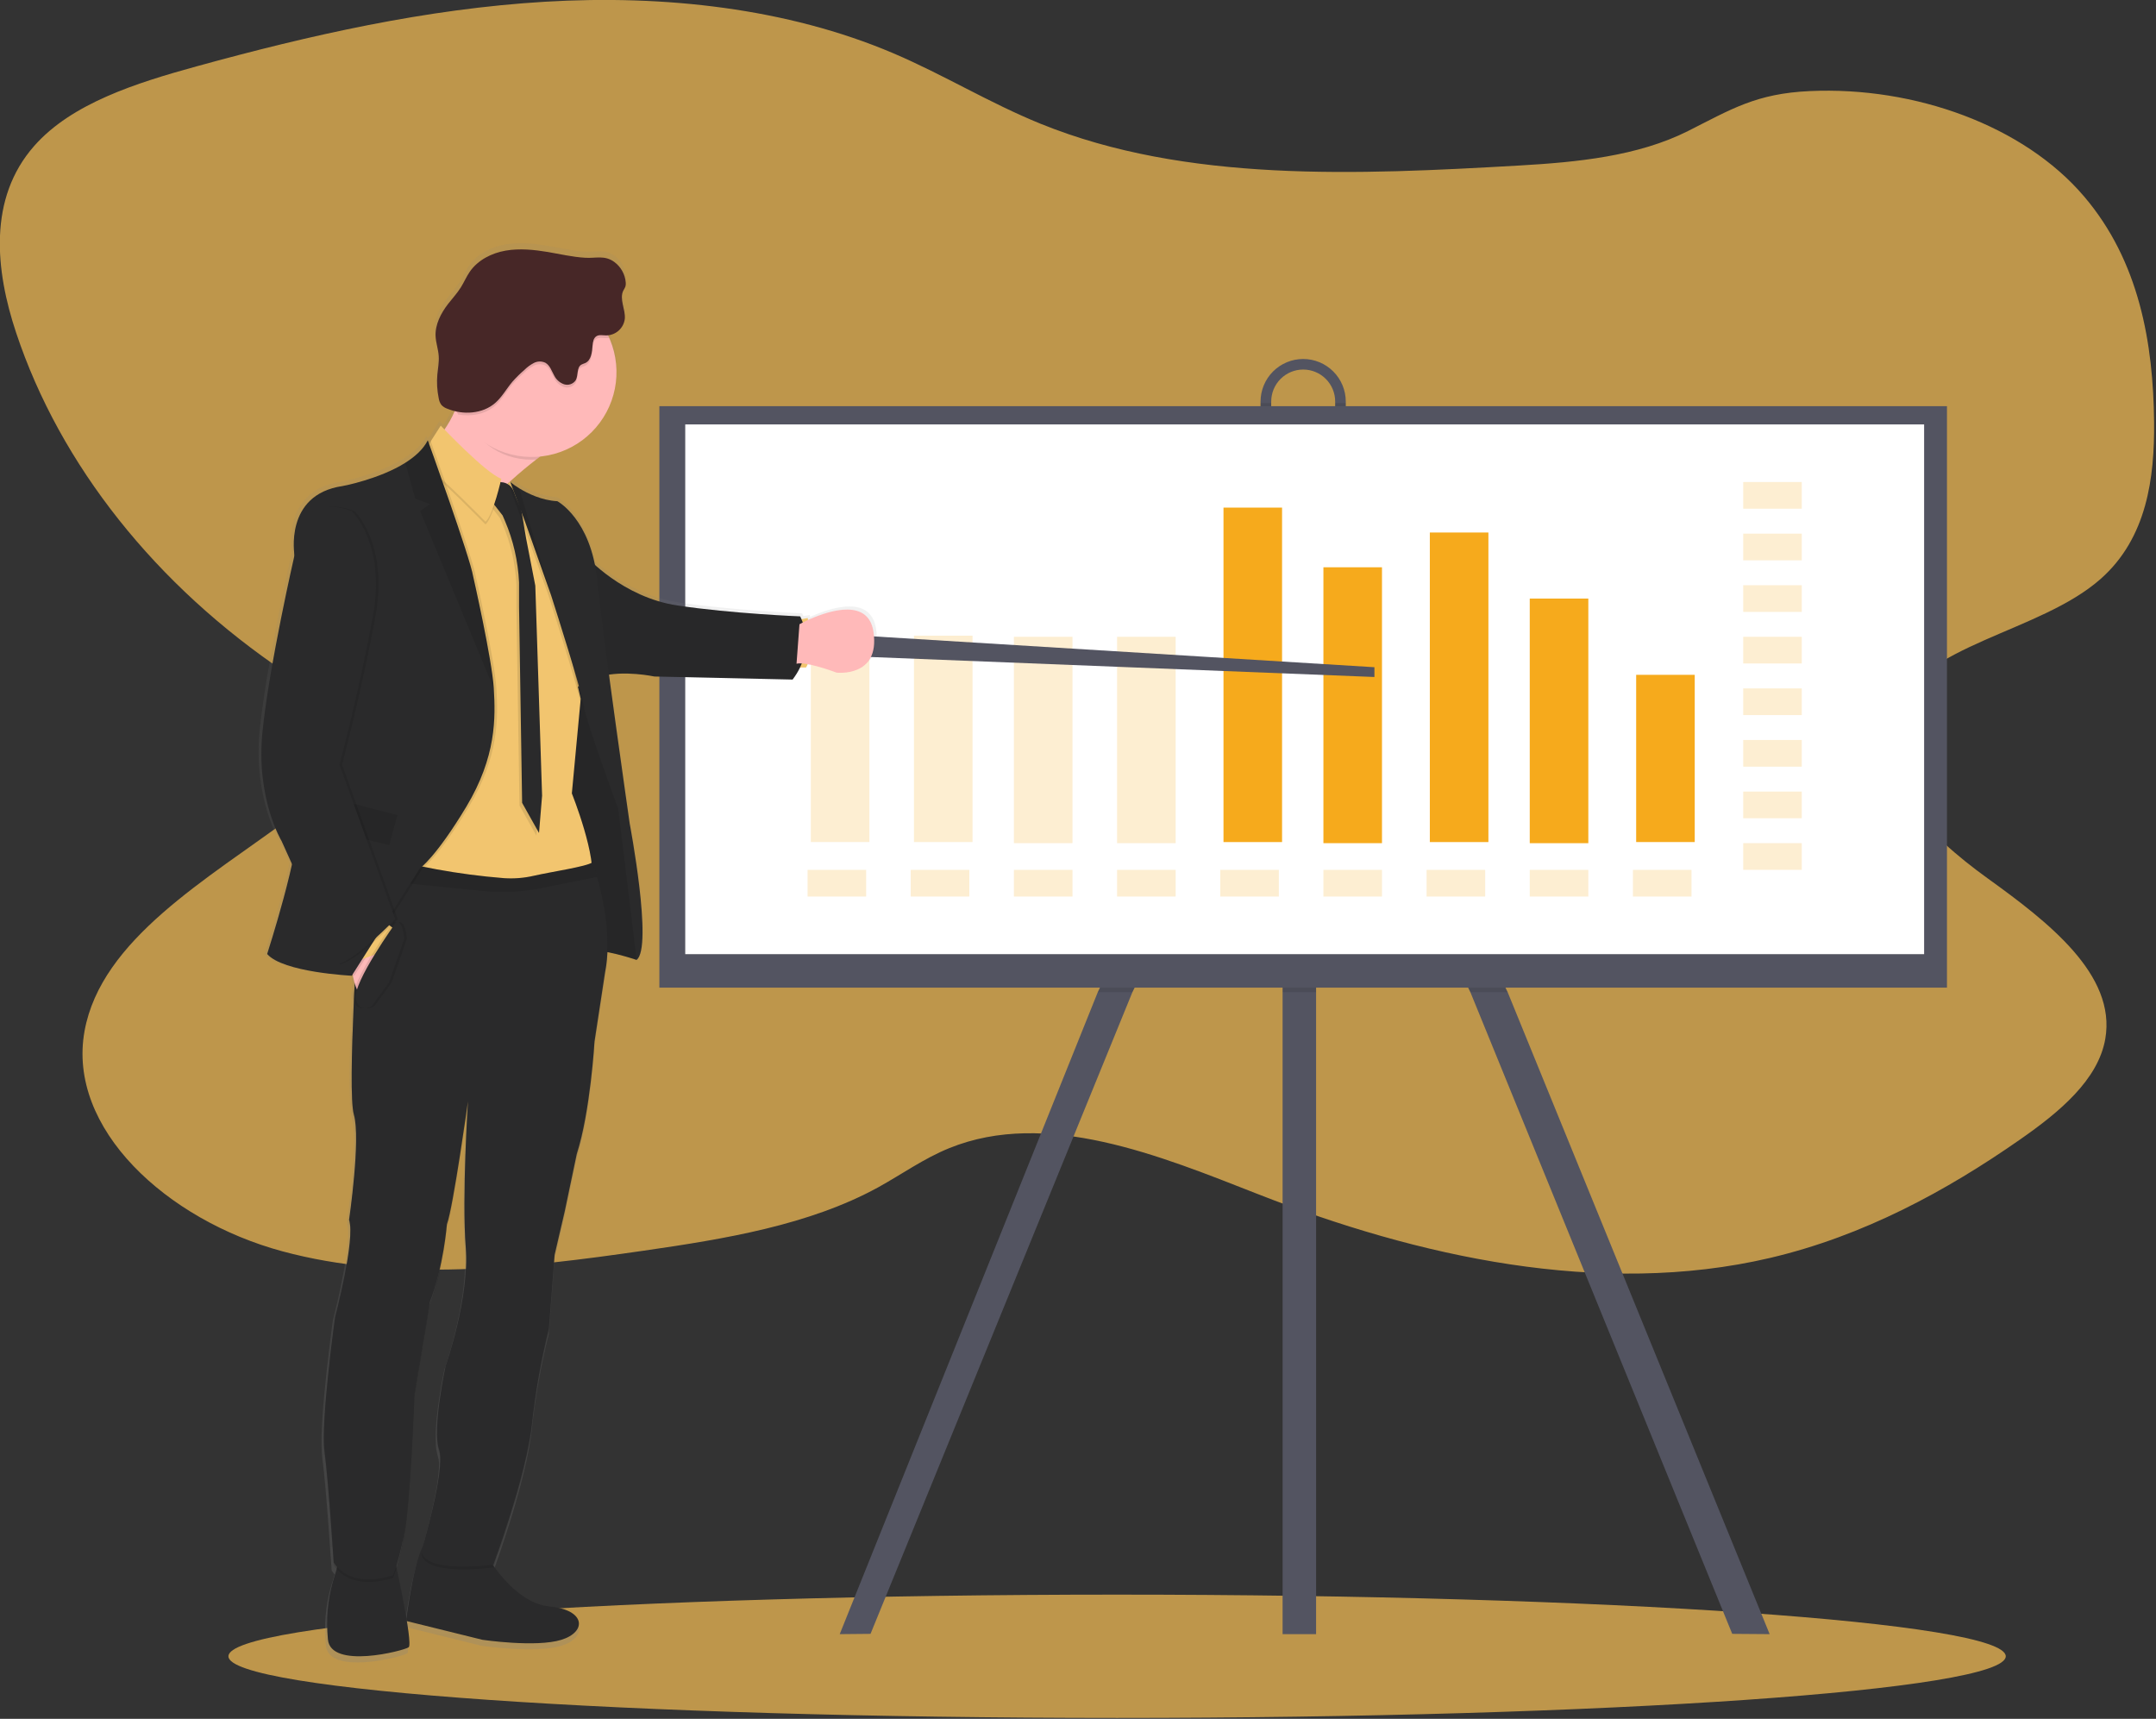 <svg width="1045" height="833" viewBox="0 0 1045 833" fill="none" xmlns="http://www.w3.org/2000/svg">
    <rect x="0" y="0" width="1045" height="833" fill="#333333" stroke="none"/>
    <style>
        #stripes {
            animation: stripes 2s ease-in-out alternate-reverse infinite;
            transform-origin: bottom;
            transform-box: fill-box;
        }
        #stripes2 {
            animation: stripes 2s ease-in-out alternate infinite;
            transform-origin: bottom;
            transform-box: fill-box;
        }

        @keyframes stripes {
            0% {
                transform: rotateX(0deg);
            }
            100% {
                transform: rotateX(40deg);
            }
        }
    </style>

    <g id="banner_img 1" clip-path="url(#clip0)">
        <path id="Vector"
            d="M541.45 832.56C303.564 832.56 110.72 819.182 110.72 802.68C110.72 786.178 303.564 772.8 541.45 772.8C779.336 772.8 972.18 786.178 972.18 802.68C972.18 819.182 779.336 832.56 541.45 832.56Z"
            fill="rgba(241,187,85,0.735)" />
        <path id="Vector_2"
            d="M1010.07 95.12C1036.91 126.54 1043.7 166.37 1044.07 204.56C1044.33 231.49 1040.65 260.7 1018.17 280.56C988.58 306.69 931.77 311.84 917.11 345.23C904.11 374.9 934.36 404.75 963.42 425.69C992.48 446.63 1025.85 472.27 1020.42 503.45C1016.98 523.36 998.11 538.99 979.29 552.11C943.51 577.11 903.29 598.98 857.95 609.62C775.69 628.9 686.84 608.94 609.76 578.72C562.31 560.12 507.22 537.29 460.1 556.42C447.66 561.47 437.1 569.1 425.63 575.42C392.28 593.69 351.55 600.42 311.91 606.13C253.81 614.53 192.75 621.54 136.77 606.39C80.79 591.24 32.41 546.93 40.98 499.67C49.06 455.15 100.5 426.13 141.49 395.72C155.95 384.99 170.67 370.77 167.07 355.16C164.21 342.78 150.75 334.16 138.75 326.16C75.59 283.82 29.17 225.37 7.83 161.28C-2.25 131.04 -5.89 96.2 16.6 70.7C34.74 50.13 65.83 40.25 95.4 32.12C150.27 17.03 206.51 4.28 264.22 0.84C321.93 -2.6 381.55 3.96 432.78 25.73C457.35 36.18 479.62 49.94 504.43 60C574.87 88.56 657.87 84.72 736.43 80.21C764.5 78.6 793.84 75.74 818.21 63.48C839.21 52.9 851.21 45.32 877.21 44.14C928.17 41.83 980.89 60.9 1010.07 95.12Z"
            fill="rgba(241,187,85,0.735)" />
        <path id="Vector_3"
            d="M629.67 310.36L630.77 312.63L637.9 327.28L712.69 480.85L839.6 791.81L857.74 791.95L730.76 480.85L644.23 303.15L637.9 306.28L630.77 309.81L629.67 310.36Z"
            fill="#535461" />
        <path id="Vector_4"
            d="M407.01 791.95L421.94 791.81L548.86 480.85L621.68 331.31L630.77 312.63L631.88 310.36L630.77 309.81L621.68 305.31L617.31 303.15L532.08 480.85L407.01 791.95Z"
            fill="#535461" />
        <path id="Vector_5" d="M621.67 261.38H637.9V791.95H621.67V261.38Z" fill="#535461" />
        <path id="Vector_6"
            d="M631.64 173.97C637.115 173.975 642.364 176.153 646.236 180.024C650.107 183.896 652.285 189.145 652.29 194.62V202C652.351 204.751 651.861 207.486 650.85 210.045C649.839 212.604 648.328 214.935 646.404 216.902C644.48 218.869 642.182 220.431 639.646 221.498C637.11 222.565 634.386 223.115 631.635 223.115C628.884 223.115 626.16 222.565 623.624 221.498C621.088 220.431 618.79 218.869 616.866 216.902C614.942 214.935 613.431 212.604 612.42 210.045C611.409 207.486 610.919 204.751 610.98 202V194.62C610.988 189.144 613.167 183.895 617.041 180.023C620.914 176.152 626.164 173.975 631.64 173.97V173.97ZM616.15 201.97C616.15 206.081 617.783 210.023 620.69 212.93C623.597 215.837 627.539 217.47 631.65 217.47C635.761 217.47 639.703 215.837 642.61 212.93C645.517 210.023 647.15 206.081 647.15 201.97V194.59C647.15 190.479 645.517 186.537 642.61 183.63C639.703 180.723 635.761 179.09 631.65 179.09C627.539 179.09 623.597 180.723 620.69 183.63C617.783 186.537 616.15 190.479 616.15 194.59V201.97Z"
            fill="#535461" />
        <path id="Vector_7" opacity="0.1"
            d="M532.08 480.85H548.86L621.68 331.31V480.85H637.9V327.28L712.69 480.85H730.76L644.23 303.15L637.9 306.28V261.38H621.68V305.31L617.31 303.15L532.08 480.85Z"
            fill="black" />
        <path id="Vector_8" opacity="0.1"
            d="M610.98 195.36V202C610.919 204.751 611.409 207.486 612.42 210.045C613.431 212.604 614.942 214.935 616.866 216.902C618.79 218.869 621.088 220.431 623.624 221.498C626.16 222.565 628.884 223.115 631.635 223.115C634.386 223.115 637.11 222.565 639.646 221.498C642.182 220.431 644.48 218.869 646.404 216.902C648.328 214.935 649.839 212.604 650.85 210.045C651.861 207.486 652.351 204.751 652.29 202V195.36H647.13V202C647.13 206.111 645.497 210.053 642.59 212.96C639.683 215.867 635.741 217.5 631.63 217.5C627.519 217.5 623.577 215.867 620.67 212.96C617.763 210.053 616.13 206.111 616.13 202V195.36H610.98Z"
            fill="black" />
        <path id="Vector_9" d="M319.59 196.84H943.68V478.64H319.59V196.84Z" fill="#535461" />
        <path id="Vector_10" d="M332.13 205.69H932.61V462.41H332.13V205.69Z" fill="white" />
        <g id="Group" opacity="0.2">
            <path id="Vector_11" d="M844.92 233.6H873.31V246.53H844.92V233.6Z" fill="#F6AA1C" />
        </g>
        <g id="Group_2" opacity="0.2">
            <path id="Vector_12" d="M844.92 258.61H873.31V271.54H844.92V258.61Z" fill="#F6AA1C" />
        </g>
        <g id="Group_3" opacity="0.2">
            <path id="Vector_13" d="M844.92 283.61H873.31V296.54H844.92V283.61Z" fill="#F6AA1C" />
        </g>
        <g id="Group_4" opacity="0.2">
            <path id="Vector_14" d="M844.92 308.61H873.31V321.54H844.92V308.61Z" fill="#F6AA1C" />
        </g>
        <g id="Group_5" opacity="0.2">
            <path id="Vector_15" d="M844.92 333.62H873.31V346.55H844.92V333.62Z" fill="#F6AA1C" />
        </g>
        <g id="Group_6" opacity="0.2">
            <path id="Vector_16" d="M844.92 358.62H873.31V371.55H844.92V358.62Z" fill="#F6AA1C" />
        </g>
        <g id="Group_7" opacity="0.2">
            <path id="Vector_17" d="M844.92 383.62H873.31V396.55H844.92V383.62Z" fill="#F6AA1C" />
        </g>
        <g id="Group_8" opacity="0.2">
            <path id="Vector_18" d="M844.92 408.62H873.31V421.55H844.92V408.62Z" fill="#F6AA1C" />
        </g>
        <g id="Group_9" opacity="0.2">
            <path id="Vector_19" d="M791.47 421.56H819.86V434.49H791.47V421.56Z" fill="#F6AA1C" />
        </g>
        <g id="Group_10" opacity="0.2">
            <path id="Vector_20" d="M741.46 421.56H769.85V434.49H741.46V421.56Z" fill="#F6AA1C" />
        </g>
        <g id="Group_11" opacity="0.2">
            <path id="Vector_21" d="M691.46 421.56H719.85V434.49H691.46V421.56Z" fill="#F6AA1C" />
        </g>
        <g id="Group_12" opacity="0.2">
            <path id="Vector_22" d="M641.45 421.56H669.84V434.49H641.45V421.56Z" fill="#F6AA1C" />
        </g>
        <g id="Group_13" opacity="0.2">
            <path id="Vector_23" d="M591.45 421.56H619.84V434.49H591.45V421.56Z" fill="#F6AA1C" />
        </g>
        <g id="Group_14" opacity="0.2">
            <path id="Vector_24" d="M541.44 421.56H569.83V434.49H541.44V421.56Z" fill="#F6AA1C" />
        </g>
        <g id="Group_15" opacity="0.2">
            <path id="Vector_25" d="M491.44 421.56H519.83V434.49H491.44V421.56Z" fill="#F6AA1C" />
        </g>
        <g id="Group_16" opacity="0.2">
            <path id="Vector_26" d="M441.43 421.56H469.82V434.49H441.43V421.56Z" fill="#F6AA1C" />
        </g>
        <g id="Group_17" opacity="0.2">
            <path id="Vector_27" d="M391.43 421.56H419.82V434.49H391.43V421.56Z" fill="#F6AA1C" />
        </g>
        <g id="stripes2">
            <path id="Vector_28" d="M741.46 290.08H769.85V408.63H741.46V290.08Z" fill="#F6AA1C" />
            <path id="Vector_29" d="M641.45 274.92H669.84V408.62H641.45V274.92Z" fill="#F6AA1C" />
            <g id="Group_18">
                <path id="Vector_30" opacity="0.2" d="M541.44 308.61H569.83V408.62H541.44V308.61Z" fill="#F6AA1C" />
            </g>
            <g id="Group_19" opacity="0.2">
                <path id="Vector_31" d="M491.44 308.61H519.83V408.62H491.44V308.61Z" fill="#F6AA1C" />
            </g>
        </g>
        <path id="Vector_32"
            d="M135.26 407.15C135.26 407.15 122.54 386.23 125.92 353.41C129.3 320.59 141.53 267.47 141.53 267.47C141.53 267.47 136.22 237.71 165.02 233.53C165.02 233.53 182.92 230.2 195.72 222.15C200.48 219.15 204.53 215.52 206.72 211.15C206.72 211.15 206.89 211.64 207.22 212.54C207.503 212.09 207.763 211.626 208 211.15C208 211.15 208.07 211.33 208.18 211.65L213.07 204.03C213.07 204.03 213.74 204.74 214.87 205.91C216.837 203.087 218.512 200.071 219.87 196.91C218.654 196.616 217.461 196.235 216.3 195.77C215.19 195.403 214.189 194.763 213.39 193.91C212.689 192.937 212.236 191.808 212.07 190.62C211.29 186.819 211.068 182.925 211.41 179.06C211.68 176.06 212.29 173.06 212.08 170.01C211.86 166.76 210.71 163.62 210.55 160.36C210.27 154.62 213.12 149.16 216.64 144.61C218.74 141.9 221.1 139.38 222.92 136.48C224.5 133.96 225.65 131.18 227.35 128.73C231.35 123.03 238.02 119.67 244.86 118.48C251.7 117.29 258.74 118.03 265.59 119.16C271.59 120.16 277.59 121.61 283.59 121.96C288.83 122.26 293.1 120.49 297.9 123.96C299.49 125.132 300.81 126.631 301.773 128.356C302.735 130.081 303.317 131.992 303.48 133.96C303.558 134.63 303.507 135.309 303.33 135.96C303.047 136.635 302.712 137.286 302.33 137.91C300.2 142.11 303.44 147.1 303.02 151.79C302.764 153.864 301.815 155.79 300.326 157.257C298.838 158.724 296.897 159.645 294.82 159.87C295.01 160.27 295.22 160.66 295.4 161.07C298.056 167.07 299.25 173.615 298.885 180.167C298.52 186.718 296.606 193.09 293.3 198.758C289.994 204.426 285.391 209.229 279.868 212.772C274.345 216.315 268.06 218.498 261.53 219.14L259.67 220.57C255.47 223.82 250.75 227.71 246.2 231.94L246.29 232.01L247.03 231.59C248.415 232.686 249.872 233.688 251.39 234.59C255.6 237.17 262.39 240.52 270.03 240.9C270.03 240.9 283.71 248.15 288.42 272.06C295.18 278.12 309.65 289.06 328.77 291.91C355.64 295.91 388.77 297.22 388.77 297.22C388.77 297.22 389.04 297.7 389.42 298.58L392.48 298.02C392.48 298.02 392.48 298.39 392.61 299.02L393.81 298.48C403.3 294.33 422.26 288.28 424.66 304.95C427.88 327.31 406.56 324.74 406.56 324.74C402.344 323.138 398.024 321.825 393.63 320.81L392.44 320.58C392.238 321.163 391.955 321.715 391.6 322.22H388.7C387.693 324.304 386.476 326.281 385.07 328.12L317.49 326.64C317.49 326.64 305.94 324.12 295.28 325.72C299.93 360.48 305.42 398.6 305.42 398.6C305.42 398.6 316.92 458.97 308.87 465.28C304.198 463.721 299.436 462.446 294.61 461.46C294.537 465.19 294.142 468.908 293.43 472.57L288.28 506.28C288.28 506.28 286.28 540.72 279.59 561.28L273.69 589.38L268.75 610.62L265.97 646.67C262.152 661.942 259.392 677.459 257.71 693.11C255.1 717.33 240.93 756.47 239.04 761.62C243.88 768.47 253.82 780.09 266.29 781.29C284.09 783.01 284.52 793.74 272.08 797.6C259.64 801.46 233.46 797.6 233.46 797.6L196.54 788.47C197.65 795.28 198.23 800.66 197.42 801.24C195.06 802.96 159.23 812.24 157.94 797.38C157.84 796.153 157.75 794.963 157.67 793.81C157.137 784.291 158.409 774.756 161.42 765.71C161.71 764.82 161.97 763.92 162.2 763.02C161.669 762.426 161.181 761.794 160.74 761.13C160.74 761.13 158.16 721.01 156.23 706.63C156.08 705.48 155.98 704.08 155.93 702.5C155.04 685.26 161.33 639.91 161.33 639.91C161.33 639.91 169.1 610.41 168.81 596.85C168.765 595.723 168.574 594.607 168.24 593.53C168.24 593.53 168.24 593.26 168.34 592.81C168.34 592.62 168.25 592.42 168.19 592.24C168.19 592.24 172.13 565.24 171.58 549.18C171.503 546.784 171.168 544.404 170.58 542.08C169.955 539.029 169.636 535.924 169.63 532.81C169.13 521.81 169.71 502.81 170.51 484.99C170.42 484.69 170.33 484.39 170.26 484.04C170.099 482.621 170.266 481.184 170.75 479.84C170.81 478.69 170.86 477.55 170.92 476.42C170.59 475.29 170.32 474.09 170.08 472.85H169.56V472.92C169.56 472.92 135.94 471.31 128.21 462.3C128.21 462.3 136.02 438.03 140.35 418.3L135.26 407.15ZM280.14 331.66L280.67 331.47C279.82 328.47 278.81 324.98 277.67 321.32C278.64 325.28 279.48 328.88 280.14 331.66ZM246.02 232.17L245.87 232.31L246.03 232.22L246.02 232.17ZM204.02 752.69C205.83 746.46 213.02 721.06 212.79 708.95C212.74 707.897 212.555 706.856 212.24 705.85C211.573 703.655 211.236 701.374 211.24 699.08C210.52 686.44 215.36 663.79 215.36 663.79C215.36 663.79 226.19 633.24 225.36 608.98C225.36 608.37 225.29 607.76 225.25 607.15C225.07 604.85 224.93 602.36 224.83 599.73V599.68C224.42 590.31 224.51 579.03 224.78 568.51L224.84 568.12C225.21 554.19 225.9 541.65 226.19 536.69C225.19 543.86 218.79 588.49 216.03 595.79C216.03 595.79 214.52 616.38 207.66 633.79L200.14 679.05C200.14 679.05 198.21 732.91 195 748.14C193.56 754.92 192.34 759.49 191.43 762.47C192.73 768.54 194.83 778.71 196.24 787.13C197.07 781.64 199.99 760.72 204.01 752.69H204.02Z"
            fill="url(#paint0_linear)" />
        <path id="Vector_33"
            d="M236.17 754.08C236.17 754.08 248.72 776.83 266.37 778.53C284.02 780.23 284.44 790.86 272.11 794.69C259.78 798.52 233.83 794.69 233.83 794.69L196.83 785.55C196.83 785.55 201.3 748.97 207.25 747.06C213.2 745.15 236.17 754.08 236.17 754.08Z"
            fill="#2A2A2B" />
        <path id="Vector_34"
            d="M191.07 754.5C191.07 754.5 200.43 796.6 198.07 798.31C195.71 800.02 160.22 809.15 158.94 794.48C158.84 793.247 158.75 792.067 158.67 790.94C158.146 781.505 159.408 772.056 162.39 763.09C163.39 760.09 164.09 756.88 163.83 754.5C163.24 748.55 191.07 754.5 191.07 754.5Z"
            fill="#2A2A2B" />
        <path id="Vector_35"
            d="M202.68 221.49C202.68 221.49 231.39 292.01 226.28 269.36C222.9 254.36 244.75 234.43 259.86 222.72C267.55 216.72 273.49 212.91 273.49 212.91C273.49 212.91 219.59 150.07 223.41 177.18C224.458 184.605 223.441 192.175 220.47 199.06C214.52 213.2 202.68 221.49 202.68 221.49Z"
            fill="#FFB9B9" />
        <path id="Vector_36" opacity="0.1"
            d="M386.07 321.67C387.59 321.28 390.07 321.53 392.64 322.08C394.94 316.28 393.19 302.53 392.82 299.94C389.62 301.35 387.5 302.53 387.5 302.53L386.07 321.67Z"
            fill="black" />
        <path id="Vector_37"
            d="M385.98 300.51L391.51 299.51C391.51 299.51 394.34 318.51 390.64 323.51H384.28L385.98 300.51Z"
            fill="#F2C56F" />
        <path id="Vector_38"
            d="M275.07 335.18C275.07 335.18 291.97 325.07 293.99 337.83C296.01 350.59 298.67 372.39 298.67 372.39L303.35 400.14L309.41 455.74L308.56 465.2C308.56 465.2 290.56 459.14 286.34 461.27C282.12 463.4 278.68 437.88 278.68 437.88L271.68 411.51L270.62 355.59L275.07 335.18Z"
            fill="#2A2A2B" />
        <path id="Vector_39" opacity="0.1"
            d="M275.07 335.18C275.07 335.18 291.97 325.07 293.99 337.83C296.01 350.59 298.67 372.39 298.67 372.39L303.35 400.14L309.41 455.74L308.56 465.2C308.56 465.2 290.56 459.14 286.34 461.27C282.12 463.4 278.68 437.88 278.68 437.88L271.68 411.51L270.62 355.59L275.07 335.18Z"
            fill="black" />
        <path id="Vector_40"
            d="M284.18 269.68C284.18 269.68 301.72 289.46 328.35 293.44C354.98 297.42 387.84 298.71 387.84 298.71C387.84 298.71 396.13 313.54 384.17 329.33L317.17 327.85C317.17 327.85 302.34 324.63 290.85 327.85L284.18 269.68Z"
            fill="#2A2A2B" />
        <path id="Vector_41" opacity="0.05"
            d="M284.18 269.68C284.18 269.68 301.72 289.46 328.35 293.44C354.98 297.42 387.84 298.71 387.84 298.71C387.84 298.71 396.13 313.54 384.17 329.33L317.17 327.85C317.17 327.85 302.34 324.63 290.85 327.85L284.18 269.68Z"
            fill="black" />
        <path id="Vector_42" opacity="0.1"
            d="M223.31 198.45C229.85 212.45 241.22 222.77 257.71 222.77C258.44 222.77 259.15 222.77 259.86 222.72C267.55 216.72 273.49 212.91 273.49 212.91C273.49 212.91 219.59 150.07 223.41 177.18C224.59 185.48 225.94 192.22 223.31 198.45Z"
            fill="black" />
        <path id="Vector_43"
            d="M216.63 180.4C216.636 188.526 219.051 196.468 223.57 203.221C228.089 209.975 234.509 215.237 242.019 218.342C249.528 221.447 257.789 222.256 265.758 220.666C273.727 219.076 281.046 215.16 286.789 209.411C292.532 203.662 296.442 196.34 298.024 188.369C299.606 180.399 298.789 172.138 295.676 164.632C292.564 157.125 287.296 150.71 280.538 146.198C273.78 141.685 265.836 139.278 257.71 139.28C252.309 139.269 246.959 140.326 241.968 142.389C236.976 144.453 232.442 147.482 228.624 151.303C224.807 155.124 221.782 159.661 219.724 164.655C217.666 169.648 216.614 174.999 216.63 180.4Z"
            fill="#FFB9B9" />
        <path id="Vector_44"
            d="M191.52 431.5C191.52 431.5 283.16 439.59 286.52 427.89C289.88 416.19 277.17 384.51 277.17 384.51L281.31 340.28L281.46 338.59C281.46 338.59 269.98 290.74 270.4 286.92C270.8 283.48 251.92 243.33 248.04 235.12C247.58 234.17 247.34 233.65 247.34 233.65L246.61 234.07L246.29 234.26L241.8 236.88L224.07 232.68L202.7 221.49L200.7 343.9L191.52 431.5Z"
            fill="#F2C56F" />
        <path id="Vector_45" opacity="0.1"
            d="M239.15 235.13C239.15 235.13 245.42 233.43 247.87 239.7C248.829 242.395 249.965 245.024 251.27 247.57L253.71 262.13L258.18 285.13L261.48 386.88L259.99 404.95L251.8 390.39L250.31 295.28V283.45C249.83 273.222 247.521 263.163 243.49 253.75L242.35 251.08L235.23 241.93L239.15 235.13Z"
            fill="black" />
        <path id="Vector_46"
            d="M240.42 233.85C240.42 233.85 246.7 232.15 249.14 238.42C250.101 241.116 251.24 243.745 252.55 246.29L254.99 260.86L259.46 283.86L262.75 385.61L261.26 403.69L253.07 389.08L251.58 294.03V282.17C251.091 271.943 248.781 261.886 244.76 252.47L243.61 249.8L236.49 240.66L240.42 233.85Z"
            fill="#2A2A2B" />
        <path id="Vector_47" opacity="0.1"
            d="M213.63 207.59C213.63 207.59 235.32 230.59 242.98 233.32C242.98 233.32 239.15 250.76 235.32 254.16C235.32 254.16 212.56 230.95 208.53 229.07L205.15 220.8L213.63 207.59Z"
            fill="black" />
        <path id="Vector_48"
            d="M213.63 206.28C213.63 206.28 235.32 229.28 242.98 232.01C242.98 232.01 239.15 249.45 235.32 252.85C235.32 252.85 212.56 229.64 208.53 227.76L205.15 219.5L213.63 206.28Z"
            fill="#F2C56F" />
        <path id="Vector_49" opacity="0.1"
            d="M246.07 233.65L246.29 234.25L253.24 252.88L265.67 288.03C265.67 288.03 265.78 288.39 266 289.03C268.06 295.43 279.13 330.16 281.31 340.25L281.46 338.56C281.46 338.56 269.98 290.71 270.4 286.89C270.8 283.45 251.92 243.3 248.04 235.09C247.42 234.67 246.94 234.31 246.61 234.04L246.07 233.65Z"
            fill="black" />
        <path id="Vector_50"
            d="M247.34 233.64L254.52 252.88L266.95 288.03C266.95 288.03 267.06 288.39 267.28 289.03C269.46 295.85 281.89 334.78 282.89 341.9C284.02 349.72 299.65 391.99 299.65 391.99L308.58 465.18C316.58 458.97 305.22 399.18 305.22 399.18C305.22 399.18 292.46 310.51 289.44 281.01C286.42 251.51 270.13 242.89 270.13 242.89C262.61 242.51 255.83 239.19 251.66 236.64C250.154 235.738 248.711 234.736 247.34 233.64V233.64Z"
            fill="#2A2A2B" />
        <path id="Vector_51" opacity="0.1"
            d="M157.29 704.53C159.2 718.78 161.75 758.53 161.75 758.53C170.68 771.92 190.46 764.69 190.46 764.69C190.46 764.69 192.58 760.69 195.77 745.55C198.96 730.41 200.87 677.08 200.87 677.08L208.32 632.28C215.12 615.05 216.61 594.64 216.61 594.64C219.61 586.77 226.82 535.1 226.82 535.1C226.82 535.1 223.82 581.45 225.75 605.91C227.68 630.37 215.98 663.28 215.98 663.28C215.98 663.28 209.38 694.12 212.79 703.69C216.2 713.26 204.28 752.8 204.28 752.8C205.28 764.29 239.14 759.61 239.14 759.61C239.14 759.61 255.07 716.86 257.86 691.13C259.532 675.627 262.268 660.257 266.05 645.13L268.81 609.4L273.71 588.28L279.55 560.43C286.15 540.02 288.16 505.89 288.16 505.89L293.27 472.4C296.61 455.84 292.27 436.4 289.39 426.23C288.14 421.82 287.14 419.13 287.14 419.13C284.21 421.21 267.43 423.65 258.75 425.63C254 426.725 249.114 427.116 244.25 426.79C222.305 425.048 200.596 421.067 179.46 414.91C178.03 414.48 177.27 414.23 177.27 414.23L176.82 418.06L175.76 427.18L173.87 443.37C173.87 443.37 168.13 529.7 171.53 541.37C174.93 553.04 169.19 592.37 169.19 592.37C172.38 601.7 162.39 639.62 162.39 639.62C162.39 639.62 155.37 690.28 157.29 704.53Z"
            fill="black" />
        <path id="Vector_52"
            d="M157.29 703.28C159.2 717.53 161.75 757.28 161.75 757.28C170.68 770.68 190.46 763.44 190.46 763.44C190.46 763.44 192.58 759.44 195.77 744.31C198.96 729.18 200.87 675.83 200.87 675.83L208.32 630.97C215.07 613.74 216.61 593.28 216.61 593.28C219.61 585.41 226.82 533.74 226.82 533.74C226.82 533.74 223.82 580.09 225.75 604.55C227.68 629.01 215.98 661.96 215.98 661.96C215.98 661.96 209.38 692.8 212.79 702.37C216.2 711.94 204.28 751.49 204.28 751.49C205.28 762.97 239.14 758.29 239.14 758.29C239.14 758.29 255.07 715.59 257.86 689.85C259.532 674.347 262.268 658.977 266.05 643.85L268.81 608.13L273.71 587.08L279.55 559.23C286.15 538.81 288.16 504.68 288.16 504.68L293.27 471.19C296.61 454.63 292.27 435.19 289.39 425.02C288.14 420.62 287.14 417.93 287.14 417.93C284.21 420.01 267.43 422.44 258.75 424.42C254 425.52 249.114 425.911 244.25 425.58C222.305 423.838 200.596 419.857 179.46 413.7L177.27 413.03L176.82 416.85L175.76 425.98L173.87 442.17C173.87 442.17 168.13 528.49 171.53 540.17C174.93 551.85 169.19 591.17 169.19 591.17C172.38 600.49 162.39 638.41 162.39 638.41C162.39 638.41 155.37 689.01 157.29 703.28Z"
            fill="#2A2A2B" />
        <path id="Vector_53" opacity="0.1"
            d="M216.63 180.4C216.617 187.585 218.493 194.648 222.07 200.88C228.47 202.01 235.28 200.76 240.07 196.53C243.35 193.64 245.47 189.69 248.29 186.34C250.115 184.281 252.076 182.347 254.16 180.55C255.52 179.195 257.082 178.058 258.79 177.18C259.649 176.746 260.596 176.515 261.558 176.505C262.52 176.494 263.472 176.705 264.34 177.12C266.6 178.38 267.34 181.19 268.65 183.43C269.635 185.353 271.321 186.824 273.36 187.54C274.379 187.866 275.476 187.856 276.49 187.513C277.503 187.169 278.38 186.509 278.99 185.63C280.38 183.24 279.36 179.51 281.69 178.05C282.305 177.747 282.939 177.486 283.59 177.27C286.59 175.91 286.94 171.88 287.2 168.58C287.33 166.96 287.68 165.13 289.04 164.26C290.4 163.39 292.19 163.83 293.81 163.86C294.289 163.879 294.769 163.842 295.24 163.75C291.421 155.141 284.761 148.106 276.374 143.821C267.987 139.536 258.384 138.263 249.17 140.213C239.956 142.164 231.692 147.22 225.762 154.536C219.831 161.851 216.593 170.982 216.59 180.4H216.63Z"
            fill="black" />
        <path id="Vector_54"
            d="M297.76 126.96C299.339 128.125 300.65 129.615 301.604 131.33C302.558 133.045 303.133 134.944 303.29 136.9C303.366 137.554 303.315 138.216 303.14 138.85C302.861 139.523 302.526 140.172 302.14 140.79C300.04 144.96 303.25 149.9 302.84 154.55C302.562 156.747 301.496 158.768 299.841 160.239C298.186 161.71 296.054 162.531 293.84 162.55C292.22 162.55 290.44 162.07 289.07 162.95C287.7 163.83 287.36 165.65 287.23 167.27C286.97 170.57 286.64 174.6 283.63 175.96C282.981 176.181 282.347 176.442 281.73 176.74C279.39 178.2 280.41 181.94 279.02 184.32C278.41 185.199 277.533 185.859 276.52 186.203C275.506 186.546 274.409 186.556 273.39 186.23C271.355 185.517 269.672 184.049 268.69 182.13C267.4 179.88 266.63 177.13 264.37 175.82C263.503 175.401 262.552 175.188 261.589 175.196C260.627 175.205 259.679 175.436 258.82 175.87C257.112 176.752 255.55 177.892 254.19 179.25C252.104 181.044 250.143 182.979 248.32 185.04C245.5 188.38 243.38 192.33 240.1 195.22C233.92 200.65 224.46 201.22 216.84 198.09C215.74 197.723 214.748 197.091 213.95 196.25C213.254 195.283 212.805 194.16 212.64 192.98C211.866 189.215 211.644 185.358 211.98 181.53C212.25 178.53 212.86 175.53 212.65 172.53C212.44 169.31 211.29 166.2 211.13 162.98C210.85 157.28 213.68 151.87 217.13 147.36C219.21 144.67 221.55 142.18 223.35 139.3C224.92 136.8 226.06 134.05 227.74 131.63C231.68 125.98 238.32 122.63 245.1 121.46C251.88 120.29 258.85 121.01 265.64 122.14C271.56 123.14 277.52 124.56 283.52 124.91C288.77 125.28 293 123.51 297.76 126.96Z"
            fill="#472727" />
        <path id="Vector_55" opacity="0.1"
            d="M247.34 233.64L254.52 252.88L266.95 288.03C266.95 288.03 267.06 288.39 267.28 289.03V289.08L251.64 236.62C250.142 235.724 248.705 234.728 247.34 233.64V233.64Z"
            fill="black" />
        <path id="Vector_56"
            d="M169.72 453.83C169.72 453.83 168.98 477.11 175.25 482.96L191.94 451.49L177.94 444.68L169.72 453.83Z"
            fill="#FFB9B9" />
        <path id="Vector_57" opacity="0.1"
            d="M130.76 462.33C138.42 471.26 171.76 472.86 171.76 472.86L204.76 420.86C204.76 420.86 212.57 415.44 227.24 391.03C241.91 366.62 241.43 347.82 240.61 333.78C239.79 319.74 230.61 279.39 230.61 279.39C229.18 270.31 208.61 213.39 208.61 213.39C206.45 217.7 202.43 221.3 197.73 224.27C185.03 232.27 167.3 235.55 167.3 235.55C138.74 239.7 144.01 269.2 144.01 269.2C144.01 269.2 143.69 383.87 145.45 397.59C147.21 411.31 130.76 462.33 130.76 462.33Z"
            fill="black" />
        <path id="Vector_58" d="M169.29 458.29L170.25 466.8L181.84 462.55L190.34 449.68L183.96 444.68L169.29 458.29Z"
            fill="#F2C56F" />
        <path id="Vector_59" opacity="0.1"
            d="M169.7 425.33L175.76 425.95L234.19 431.79C243.573 432.732 253.044 432.267 262.29 430.41L289.39 424.99C288.14 420.59 287.14 417.9 287.14 417.9C284.21 419.98 267.43 422.41 258.75 424.39C254 425.49 249.114 425.881 244.25 425.55C222.305 423.808 200.596 419.827 179.46 413.67L176.82 416.82L169.7 425.33Z"
            fill="black" />
        <g id="Group_20" opacity="0.1">
            <path id="Vector_60" opacity="0.1"
                d="M286.53 418.22C286.723 418.125 286.91 418.018 287.09 417.9C287.09 417.9 287.09 417.96 287.15 418.05L286.53 418.22Z"
                fill="black" />
            <path id="Vector_61" opacity="0.1"
                d="M162.34 638.4C162.34 638.4 172.34 600.48 169.14 591.16C169.14 591.16 174.88 551.86 171.47 540.16C168.06 528.46 173.82 442.16 173.82 442.16L175.71 425.97L176.77 416.84L177.21 413.02L179.41 413.69L180.77 414.09L180.6 415.57L179.54 424.69L177.65 440.88C177.65 440.88 171.91 527.21 175.3 538.88C178.69 550.55 172.97 589.88 172.97 589.88C176.16 599.21 166.17 637.12 166.17 637.12C166.17 637.12 159.17 687.74 161.06 701.98C162.95 716.22 165.53 755.98 165.53 755.98C172.05 765.77 184.36 764.55 190.53 763.18L190.42 763.42C190.42 763.42 170.64 770.66 161.71 757.26C161.71 757.26 159.16 717.49 157.24 703.26C155.32 689.03 162.34 638.4 162.34 638.4Z"
                fill="black" />
            <path id="Vector_62" opacity="0.1"
                d="M212.73 702.41C209.33 692.84 215.92 662 215.92 662C215.92 662 227.61 629 225.7 604.59C224.9 594.4 224.95 580.42 225.29 567.59C228 551.04 230.6 532.59 230.6 532.59C230.6 532.59 227.6 578.94 229.52 603.39C231.44 627.84 219.75 660.81 219.75 660.81C219.75 660.81 213.15 691.64 216.56 701.21C219.97 710.78 208.07 750.28 208.07 750.28C208.92 759.48 230.77 758.28 239.44 757.48L239.11 758.36C239.11 758.36 205.3 763.04 204.24 751.56C204.22 751.53 216.13 711.98 212.73 702.41Z"
                fill="black" />
        </g>
        <path id="Vector_63"
            d="M129.49 462.33C137.14 471.26 170.49 472.86 170.49 472.86L203.49 420.86C203.49 420.86 211.3 415.44 225.98 391.03C240.66 366.62 240.16 347.82 239.35 333.78C238.54 319.74 229.35 279.39 229.35 279.39C227.92 270.31 207.35 213.39 207.35 213.39C205.2 217.7 201.18 221.3 196.47 224.27C183.77 232.27 166.04 235.55 166.04 235.55C137.49 239.7 142.76 269.2 142.76 269.2C142.76 269.2 142.44 383.87 144.2 397.59C145.96 411.31 129.49 462.33 129.49 462.33Z"
            fill="#2A2A2B" />
        <path id="Vector_64" opacity="0.1"
            d="M201.24 241.61L208.42 244.28L203.64 247.63L239.34 333.75C238.51 319.75 229.34 279.36 229.34 279.36C227.91 270.28 207.34 213.36 207.34 213.36C205.19 217.67 201.17 221.27 196.46 224.24L201.24 241.61Z"
            fill="black" />
        <path id="Vector_65" opacity="0.1" d="M192.63 395.03L156.11 385.62L151.32 400.45L188.64 409.55L192.63 395.03Z"
            fill="black" />
        <path id="Vector_66" opacity="0.1"
            d="M171.74 247.67C171.74 247.67 188.33 263.28 182.07 298.07C175.81 332.86 165.8 370.63 165.8 370.63L192.8 445.43C192.8 445.43 173.98 465.05 164.73 467.43L137.78 407.62C137.78 407.62 125.18 386.89 128.53 354.36C131.88 321.83 144 269.19 144 269.19C144 269.19 143.99 237.15 171.74 247.67Z"
            fill="black" />
        <path id="Vector_67"
            d="M170.47 247.67C170.47 247.67 187.07 263.28 180.83 298.07C174.59 332.86 164.57 370.63 164.57 370.63L191.57 445.43C191.57 445.43 172.75 465.05 163.5 467.43L136.5 407.62C136.5 407.62 123.9 386.89 127.25 354.36C130.6 321.83 142.72 269.19 142.72 269.19C142.72 269.19 142.72 237.15 170.47 247.67Z"
            fill="#2A2A2B" />
        <path id="Vector_68" opacity="0.1"
            d="M190.67 447.02C190.67 447.02 169.62 476.16 171.21 483.92C172.8 491.68 178.97 487.53 178.97 487.53L187.26 476.16L194.71 454.89C194.71 454.89 193.98 445.71 190.67 447.02Z"
            fill="black" />
        <g id="stripes">
            <g id="Group 1">
                <path id="Vector_69" d="M793.04 327.04H821.43V408.08H793.04V327.04Z" fill="#F6AA1C" />
                <path id="Vector_70" d="M693.03 258.07H721.42V408.09H693.03V258.07Z" fill="#F6AA1C" />
                <path id="Vector_71" d="M593.02 246H621.41V408.09H593.02V246Z" fill="#F6AA1C" />
                <path id="Vector_72" opacity="0.2" d="M443 308.07H471.39V408.08H443V308.07Z" fill="#F6AA1C" />
                <g id="Group_21" opacity="0.2">
                    <path id="Vector_73" d="M393 308.07H421.39V408.08H393V308.07Z" fill="#F6AA1C" />
                </g>
            </g>
        </g>
        <path id="Vector_74" opacity="0.1"
            d="M193.22 447.02C193.22 447.02 172.22 476.16 173.76 483.92C175.3 491.68 181.52 487.53 181.52 487.53L189.82 476.16L197.26 454.89C197.26 454.89 196.53 445.71 193.22 447.02Z"
            fill="black" />
        <path id="Vector_75"
            d="M191.94 447.02C191.94 447.02 170.94 476.16 172.49 483.92C174.04 491.68 180.25 487.53 180.25 487.53L188.54 476.16L195.98 454.89C195.98 454.89 195.26 445.71 191.94 447.02Z"
            fill="#2A2A2B" />
        <path id="Vector_76" d="M423.08 308.39L666.18 323.35V328.09L417.9 318.24L423.08 308.39Z" fill="#535461" />
        <path id="Vector_77"
            d="M386.07 321.67C387.59 321.28 390.07 321.53 392.64 322.08C396.993 323.085 401.273 324.385 405.45 325.97C405.45 325.97 426.58 328.52 423.39 306.36C421.02 289.84 402.23 295.84 392.82 299.94C389.62 301.35 387.5 302.53 387.5 302.53L386.07 321.67Z"
            fill="#FFB9B9" />
    </g>
    <defs>
        <linearGradient id="paint0_linear" x1="275.2" y1="805.73" x2="275.2" y2="117.86" gradientUnits="userSpaceOnUse">
            <stop stop-color="#808080" stop-opacity="0.25" />
            <stop offset="0.54" stop-color="#808080" stop-opacity="0.12" />
            <stop offset="1" stop-color="#808080" stop-opacity="0.1" />
        </linearGradient>
        <clipPath id="clip0">
            <rect width="1044.13" height="832.56" fill="white" transform="matrix(-1 0 0 1 1044.13 0)" />
        </clipPath>
    </defs>
</svg>